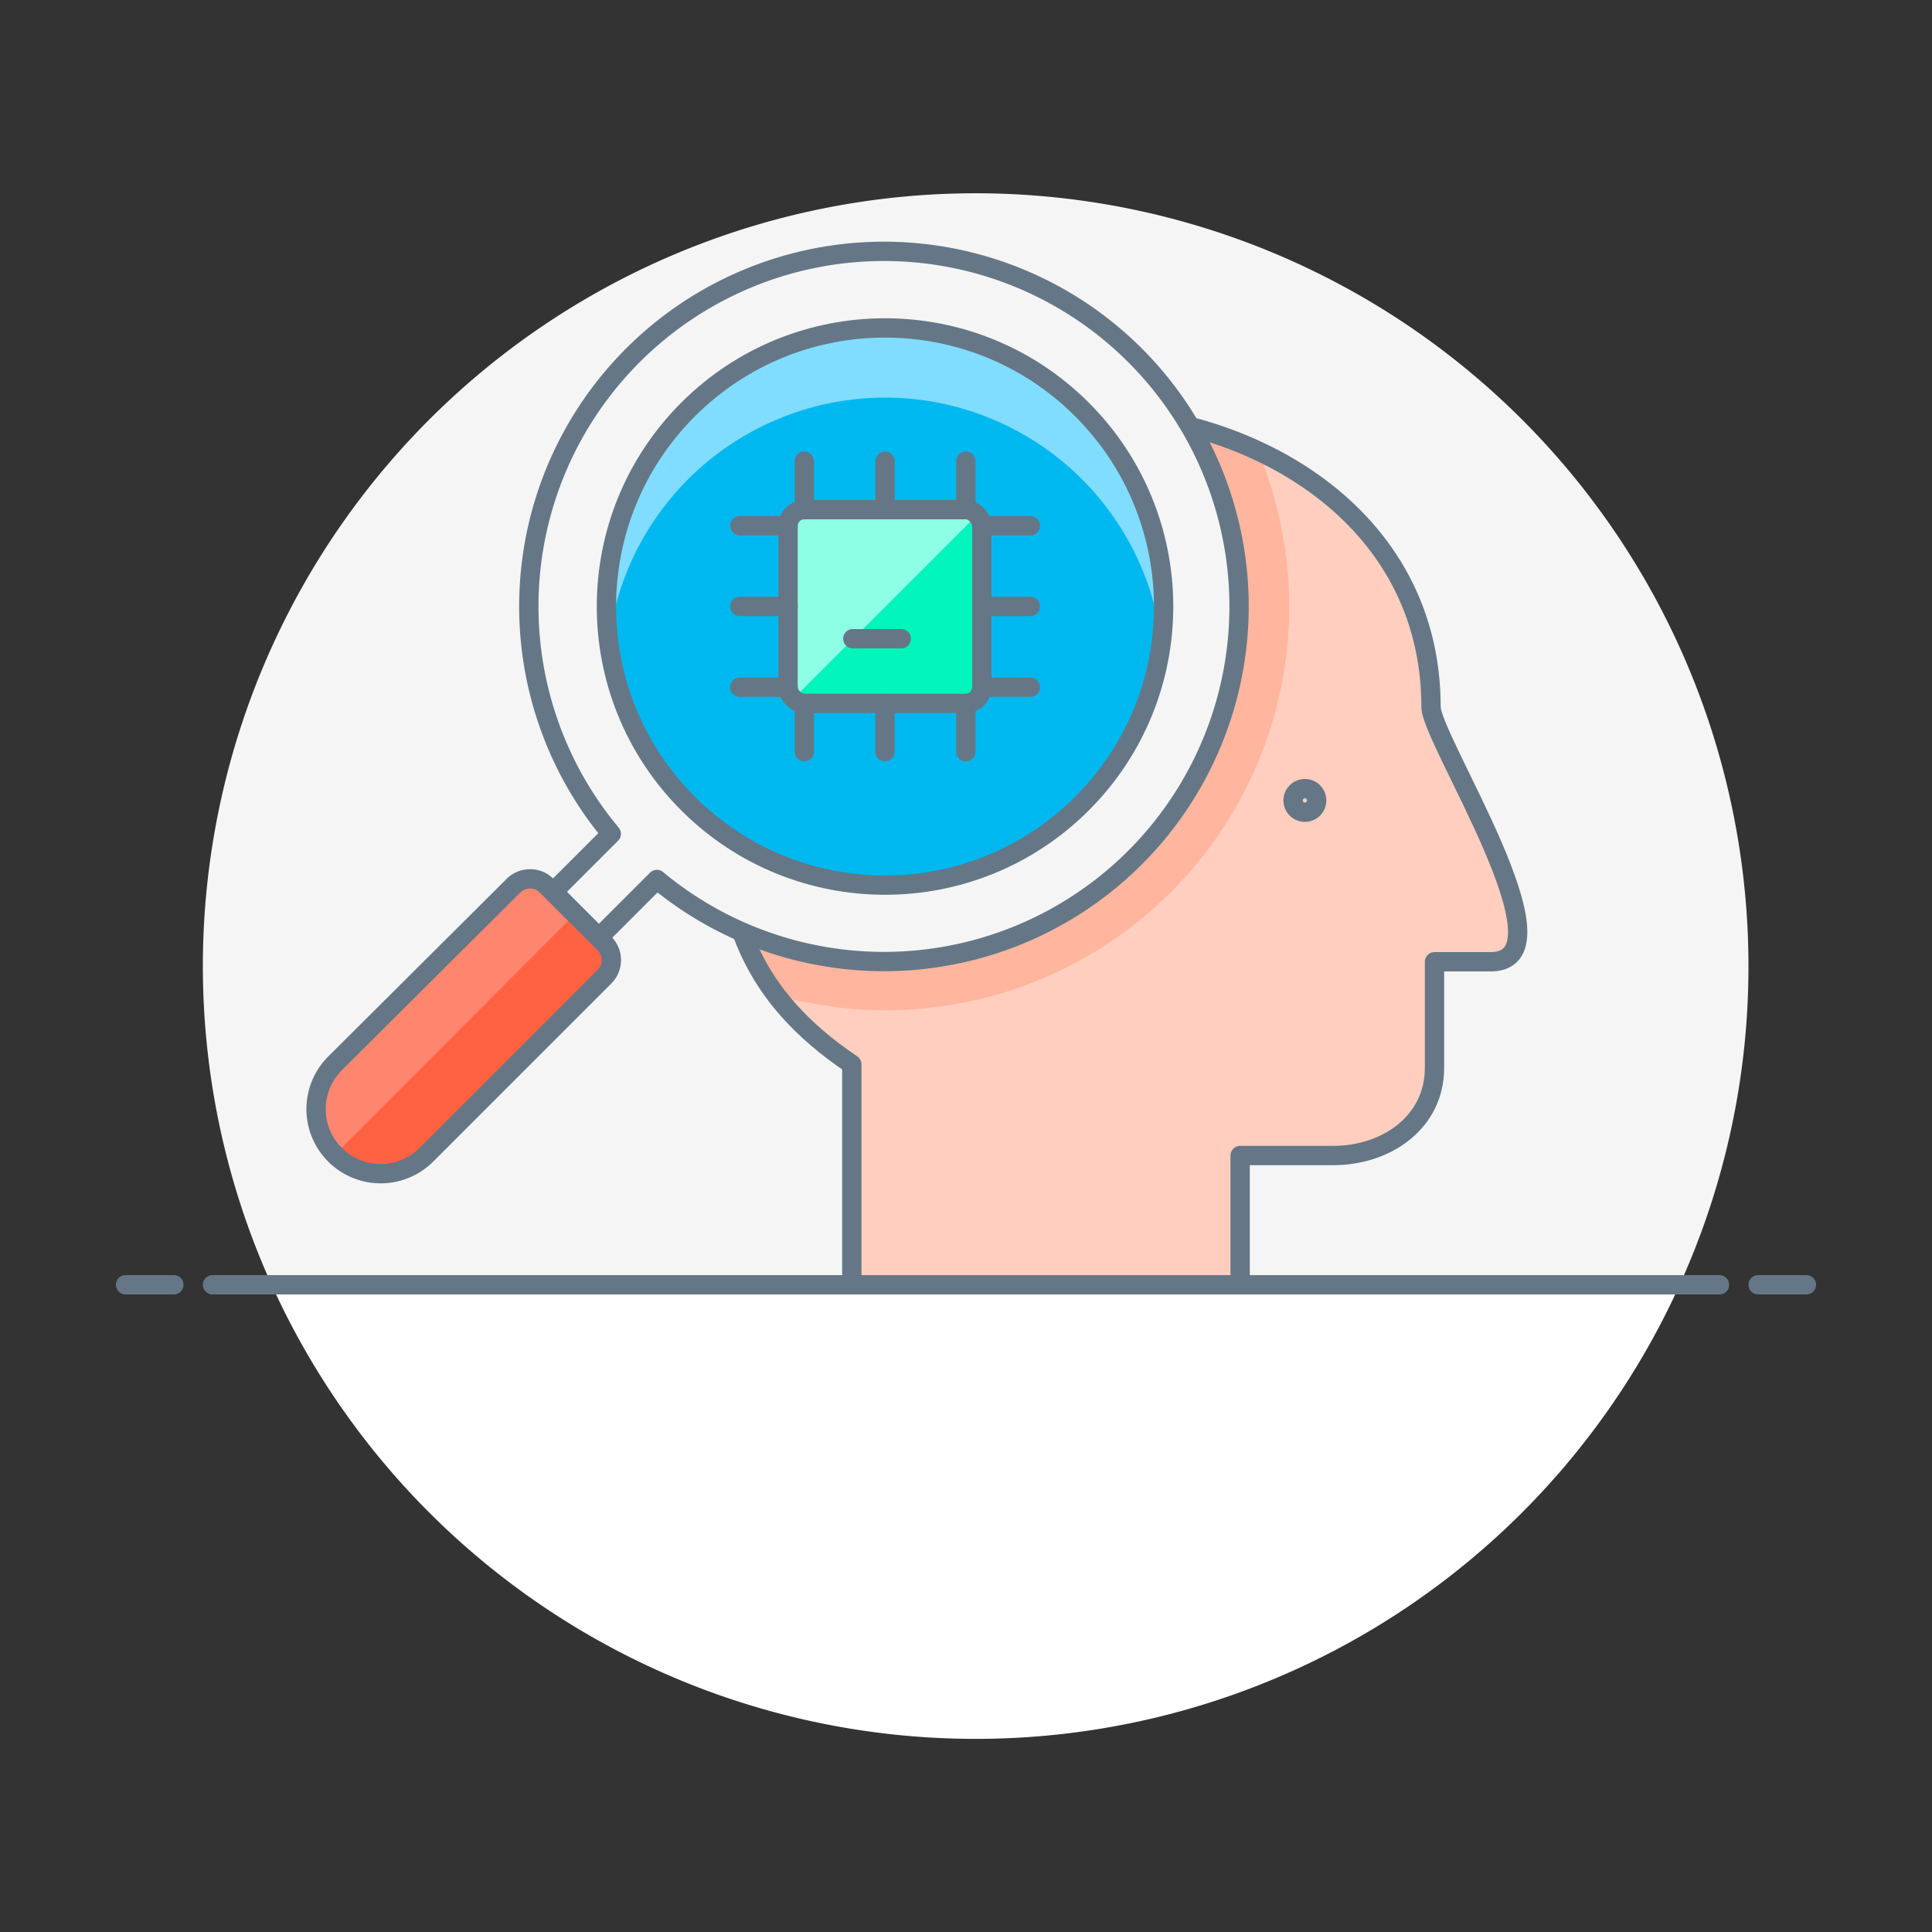<svg id="Layer_1" data-name="Layer 1" xmlns="http://www.w3.org/2000/svg" viewBox="0 0 100 100"><rect x="0" y="0" width="100" height="100" fill="#333333" stroke="none"/><defs><style>.cls-1,.cls-6{fill:#f5f5f5;}.cls-2{fill:#fff;}.cls-3{fill:none;}.cls-3,.cls-6{stroke:#657786;stroke-linecap:round;stroke-linejoin:round;}.cls-4{fill:#ffcebf;}.cls-5{fill:#ffb59e;}.cls-7{fill:#00b8f0;}.cls-8{fill:#ff6242;}.cls-9{fill:#ff866e;}.cls-10{fill:#80ddff;}.cls-11{fill:#00f5bc;}.cls-12{fill:#8cffe4;}</style></defs><title>chip-head</title><path class="cls-1" d="M90.5,50A40,40,0,1,0,14.06,66.5H86.94A39.85,39.85,0,0,0,90.5,50Z"/><path class="cls-2" d="M14.06,66.5a40,40,0,0,0,72.88,0Z"/><line class="cls-3" x1="11" y1="66.5" x2="89" y2="66.5"/><line class="cls-3" x1="6.5" y1="66.5" x2="9" y2="66.5"/><line class="cls-3" x1="91" y1="66.5" x2="93.5" y2="66.5"/><path class="cls-4" d="M74.07,36.59c0-10-9.41-15.23-18-15.23-12.25,0-18.67,9.44-18.67,20.06,0,6,1.45,10.14,6.69,13.67V66.5H64.19V59.81H69c2.79,0,5.25-1.74,5.25-4.54V49.78s1.74,0,3,0C81.48,49.61,74.07,38.27,74.07,36.59Z"/><path class="cls-5" d="M37.44,41.42c0,4.11.68,7.34,2.77,10.09a21.15,21.15,0,0,0,5.6.78,20.89,20.89,0,0,0,19.28-29,21.38,21.38,0,0,0-9-2C43.86,21.36,37.44,30.8,37.44,41.42Z"/><path class="cls-3" d="M74.07,36.59c0-10-9.41-15.23-18-15.23-12.25,0-18.67,9.44-18.67,20.06,0,6,1.45,10.14,6.69,13.67V66.5H64.19V59.81H69c2.79,0,5.25-1.74,5.25-4.54V49.78s1.74,0,3,0C81.48,49.61,74.07,38.27,74.07,36.59Z"/><path class="cls-6" d="M32.76,18.39A18.38,18.38,0,1,1,34,45.52l-3,3-2.36-2.36,3-3A18.37,18.37,0,0,1,32.76,18.39Z"/><circle class="cls-7" cx="45.81" cy="31.39" r="14.42" transform="translate(-8.78 41.59) rotate(-45)"/><path class="cls-8" d="M26.58,45.84a1.21,1.21,0,0,1,.86-.35,1.19,1.19,0,0,1,.85.35l3,3a1.21,1.21,0,0,1,0,1.71l-9.22,9.22a3.34,3.34,0,0,1-4.73-4.73Z"/><path class="cls-9" d="M29.76,47.31l-1.47-1.47a1.21,1.21,0,0,0-1.71,0l-9.22,9.22a3.34,3.34,0,0,0,0,4.68Z"/><path class="cls-3" d="M26.58,45.84a1.21,1.21,0,0,1,.86-.35,1.19,1.19,0,0,1,.85.35l3,3a1.21,1.21,0,0,1,0,1.71l-9.22,9.22a3.34,3.34,0,0,1-4.73-4.73Z"/><path class="cls-10" d="M45.81,20.58a14.42,14.42,0,0,1,14.3,12.61,15.25,15.25,0,0,0,.12-1.8,14.42,14.42,0,1,0-28.84,0,15.25,15.25,0,0,0,.12,1.8A14.42,14.42,0,0,1,45.81,20.58Z"/><circle class="cls-3" cx="45.81" cy="31.39" r="14.42" transform="translate(-8.78 41.59) rotate(-45)"/><rect class="cls-11" x="40.79" y="26.38" width="10.03" height="10.03" rx="0.84" ry="0.84"/><path class="cls-12" d="M50,26.38H41.63a.84.84,0,0,0-.84.83v8.36a.85.85,0,0,0,.26.61l9.54-9.54A.81.81,0,0,0,50,26.38Z"/><rect class="cls-3" x="40.79" y="26.38" width="10.03" height="10.03" rx="0.84" ry="0.84"/><line class="cls-3" x1="49.99" y1="26.38" x2="49.99" y2="23.87"/><line class="cls-3" x1="45.81" y1="26.38" x2="45.81" y2="23.87"/><line class="cls-3" x1="41.63" y1="26.38" x2="41.63" y2="23.87"/><line class="cls-3" x1="49.99" y1="38.91" x2="49.99" y2="36.41"/><line class="cls-3" x1="45.81" y1="38.91" x2="45.81" y2="36.41"/><line class="cls-3" x1="41.63" y1="38.91" x2="41.63" y2="36.41"/><line class="cls-3" x1="53.33" y1="27.21" x2="50.83" y2="27.21"/><line class="cls-3" x1="53.33" y1="31.39" x2="50.83" y2="31.39"/><line class="cls-3" x1="53.33" y1="35.57" x2="50.83" y2="35.57"/><line class="cls-3" x1="40.79" y1="27.21" x2="38.29" y2="27.21"/><line class="cls-3" x1="40.79" y1="31.39" x2="38.29" y2="31.39"/><line class="cls-3" x1="40.79" y1="35.57" x2="38.29" y2="35.57"/><line class="cls-3" x1="46.65" y1="33.06" x2="44.14" y2="33.06"/><path class="cls-3" d="M68.15,41.42a.61.61,0,1,1-.61-.6A.61.61,0,0,1,68.15,41.42Z"/></svg>